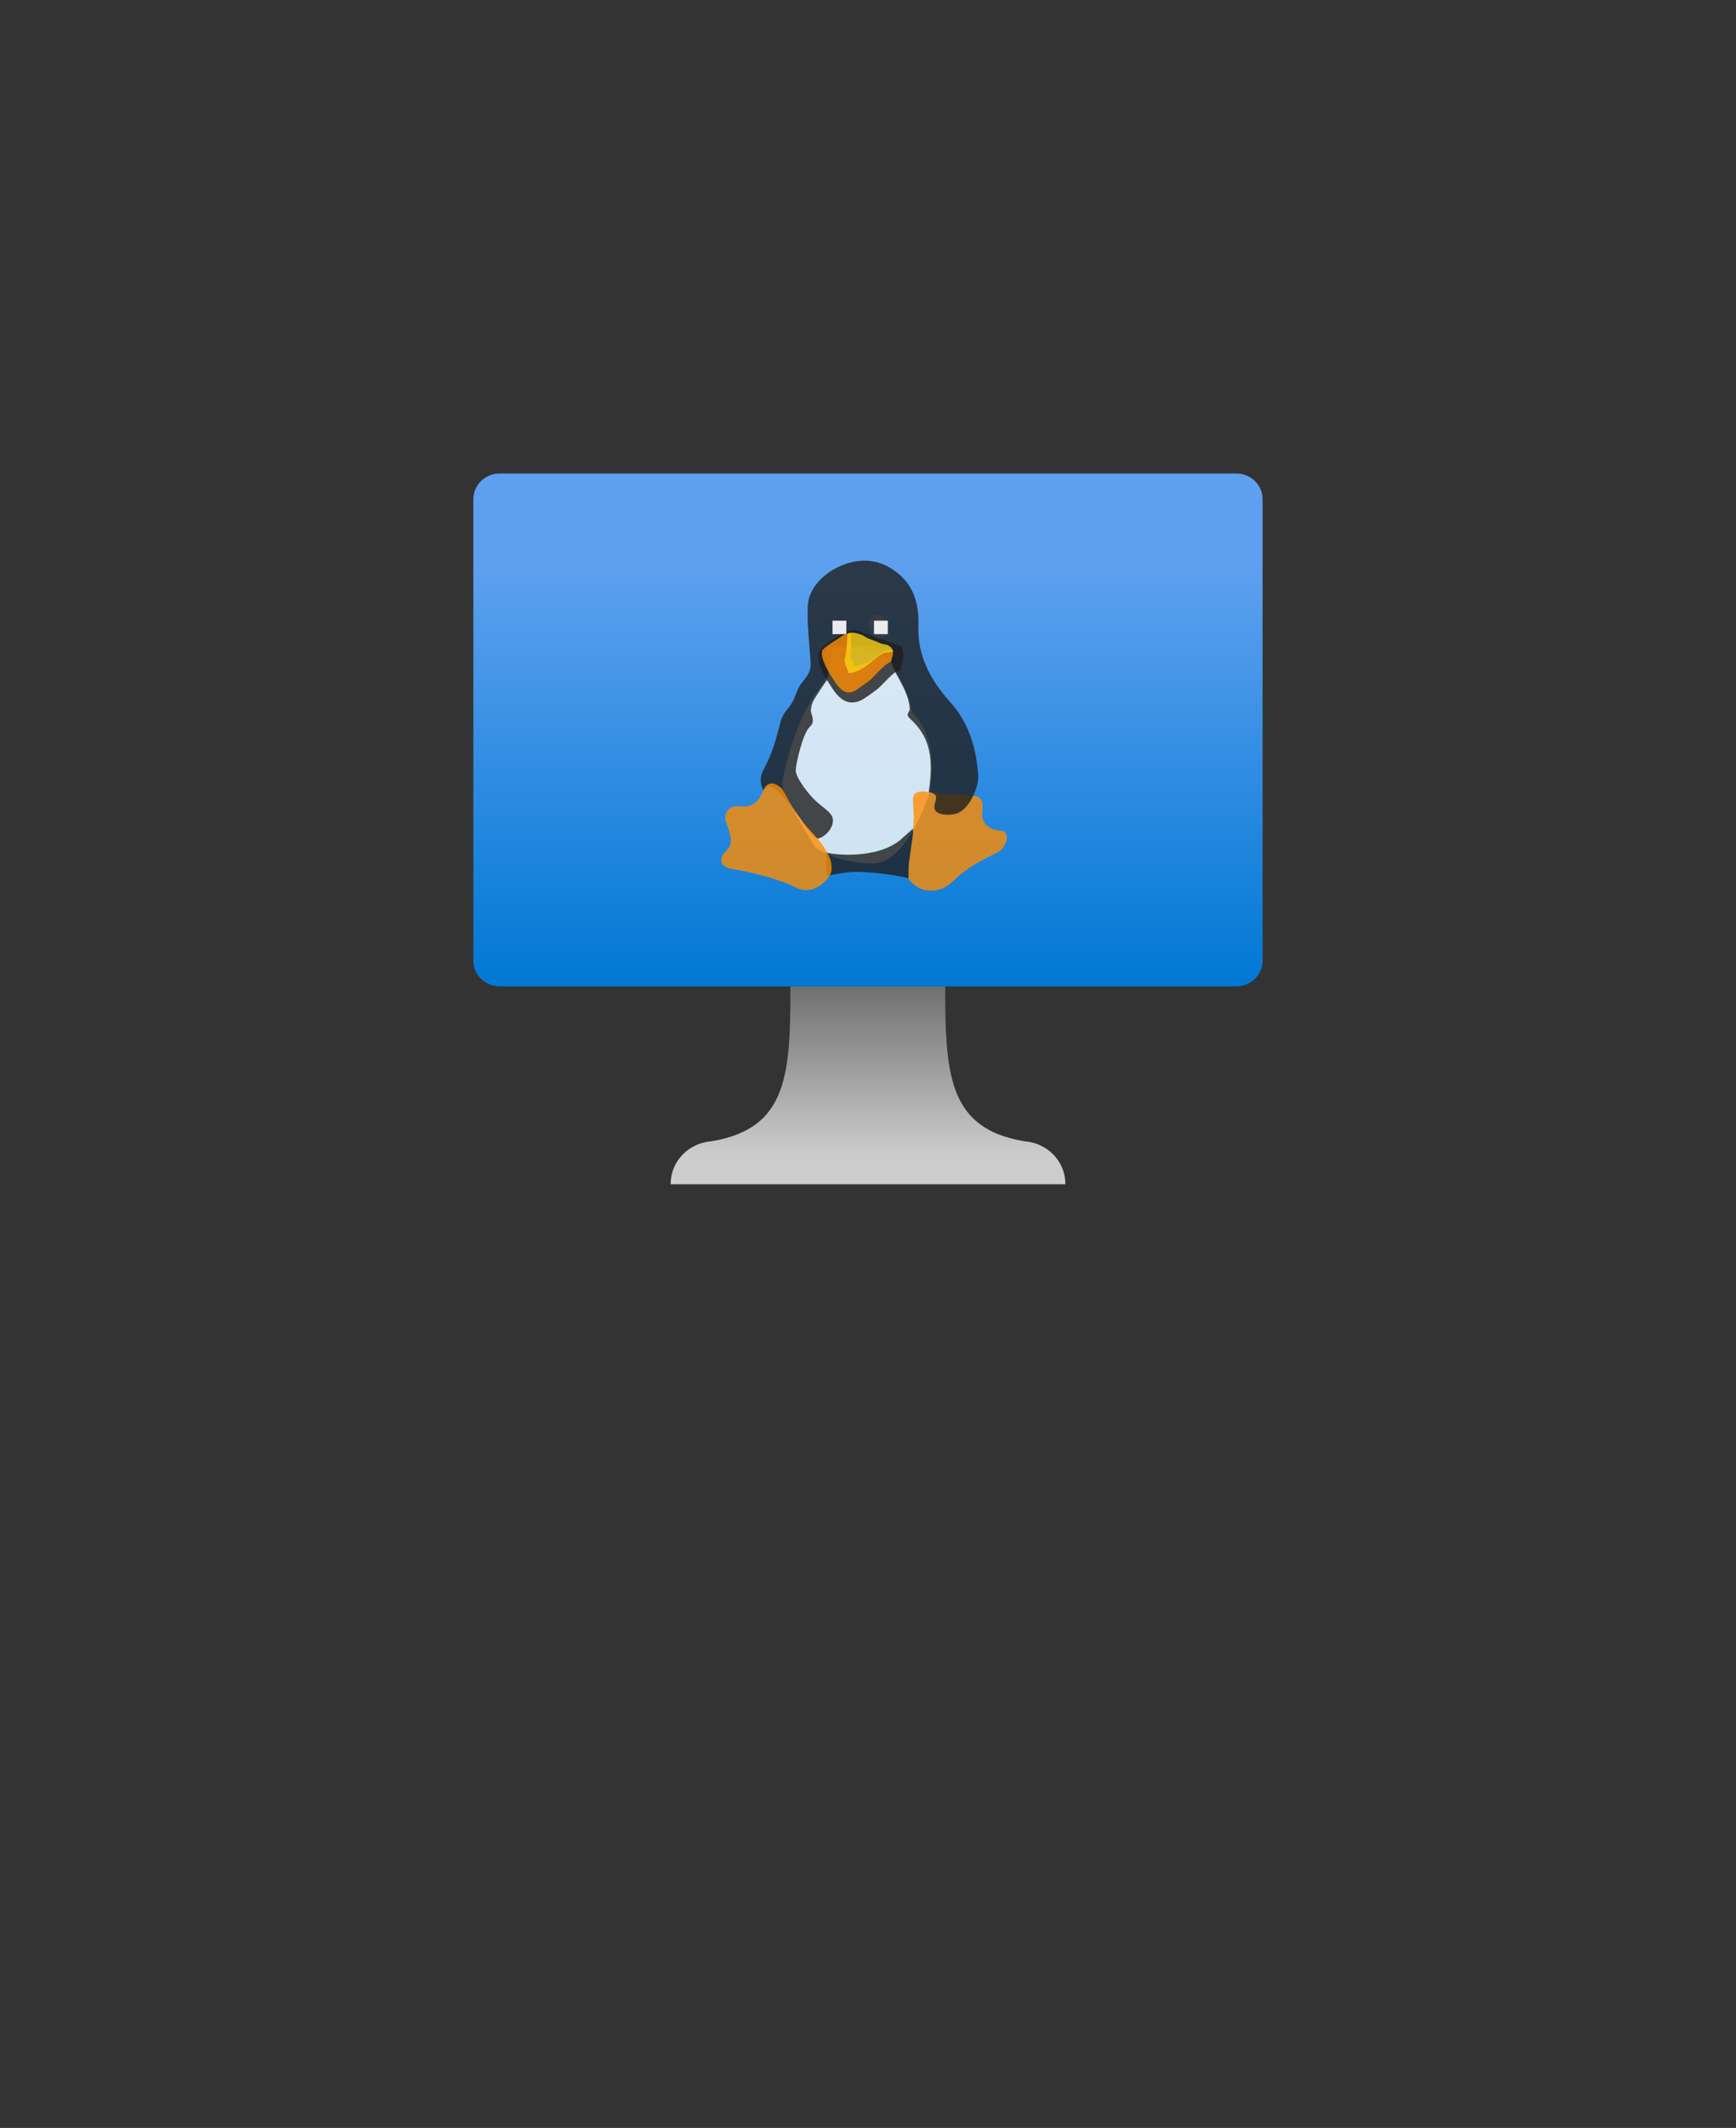 <?xml version="1.0" encoding="UTF-8" standalone="no"?>
<!DOCTYPE svg PUBLIC "-//W3C//DTD SVG 1.1//EN" "http://www.w3.org/Graphics/SVG/1.1/DTD/svg11.dtd">
<!-- Generated by Microsoft Visio, SVG Export Virtual Machine Linux.svg Page-1 -->
<svg xmlns="http://www.w3.org/2000/svg" xmlns:xlink="http://www.w3.org/1999/xlink" xmlns:ev="http://www.w3.org/2001/xml-events"
		width="1.732in" height="2.122in" viewBox="0 0 124.693 152.772" xml:space="preserve" color-interpolation-filters="sRGB"
		class="st12">
	<rect x="0" y="0" width="124.693" height="152.772" fill="#333333" stroke="none"/>
	<style type="text/css">
	<![CDATA[
		.st1 {fill:url(#grad0-6);stroke:none;stroke-linecap:butt;stroke-width:34}
		.st2 {fill:url(#grad0-10);stroke:none;stroke-linecap:butt;stroke-width:34}
		.st3 {fill:#ffffff;fill-opacity:0.32;stroke:none;stroke-linecap:butt;stroke-width:10.723}
		.st4 {fill:#fbfbf9;fill-opacity:0.8;stroke:none;stroke-linecap:butt;stroke-width:10.723}
		.st5 {fill:#ff8c00;fill-opacity:0.8;stroke:none;stroke-linecap:butt;stroke-width:10.723}
		.st6 {fill:#1e1e1e;fill-opacity:0.8;stroke:none;stroke-linecap:butt;stroke-width:10.723}
		.st7 {fill:#dda516;fill-opacity:0.8;stroke:none;stroke-linecap:butt;stroke-width:10.723}
		.st8 {fill:#8c5f07;fill-opacity:0.8;stroke:none;stroke-linecap:butt;stroke-width:10.723}
		.st9 {fill:#e3a906;fill-opacity:0.8;stroke:none;stroke-linecap:butt;stroke-width:10.723}
		.st10 {fill:#fcd116;fill-opacity:0.8;stroke:none;stroke-linecap:butt;stroke-width:10.723}
		.st11 {fill:#ffffff;fill-opacity:0.9;stroke:none;stroke-linecap:butt;stroke-width:10.723}
		.st12 {fill:none;fill-rule:evenodd;font-size:12px;overflow:visible;stroke-linecap:square;stroke-miterlimit:3}
	]]>
	</style>

	<defs id="Patterns_And_Gradients">
		<linearGradient id="grad0-6" x1="0" y1="0" x2="1" y2="0" gradientTransform="rotate(-90 0.5 0.5)">
			<stop offset="0" stop-color="#0078d4" stop-opacity="1"/>
			<stop offset="0.82" stop-color="#5ea0ef" stop-opacity="1"/>
		</linearGradient>
		<linearGradient id="grad0-10" x1="0" y1="0" x2="1" y2="0" gradientTransform="rotate(-90 0.5 0.5)">
			<stop offset="0.15" stop-color="#cccccc" stop-opacity="1"/>
			<stop offset="1" stop-color="#707070" stop-opacity="1"/>
		</linearGradient>
	</defs>
	<g>
		<title>Page-1</title>
		<g id="group269-1" transform="translate(34,-67.748)">
			<title>Virtual Machine Linux</title>
			<g id="group270-2">
				<title>g16</title>
				<g id="shape271-3" transform="translate(0,-14.206)">
					<title>rect2</title>
					<path d="M0 150.93 A1.89 1.841 -180 0 0 1.89 152.77 L54.8 152.77 A1.89 1.841 -180 0 0 56.69 150.93
								 L56.69 117.79 A1.89 1.841 -180 0 0 54.8 115.95 L1.89 115.95 A1.89 1.841 -180 0 0 0 117.79
								 L0 150.93 Z" class="st1"/>
				</g>
				<g id="shape272-7" transform="translate(14.173,0)">
					<title>path14</title>
					<path d="M25.54 149.7 C19.94 148.84 19.72 144.92 19.72 138.57 L8.6 138.57 C8.6 144.92 8.41 148.84 2.8 149.7 A3.15
								 3.068 -180 0 0 0 152.77 L28.35 152.77 A3.15 3.068 -180 0 0 25.54 149.7 Z" class="st2"/>
				</g>
				<g id="group273-11" transform="translate(17.526,-20.631)">
					<title>Layer_3</title>
					<g id="shape274-12" transform="translate(10.811,-18.293)">
						<title>path10</title>
						<path d="M1.14 152.47 L0.63 152.77 L0.19 151.99 C0.02 151.69 0 151.44 0.11 151.17 C0.21 150.94 0.41 150.81
									 0.67 150.81 L0.73 150.81 C1.01 150.83 1.29 151.12 1.38 151.37 C1.47 151.64 1.47 152.27 1.14
									 152.47 Z" class="st3"/>
					</g>
					<g id="shape275-14" transform="translate(4.493,-2.337)">
						<title>path12</title>
						<path d="M2.52 151.53 C2.52 151.5 0 147.56 0.15 146.88 C1.33 141.39 2.74 140.59 3.26 139.43 C3.78 138.27
									 3.48 137.2 4.1 137.19 C4.71 137.17 6.52 137.31 6.97 137.45 C7.41 137.59 8.03 138.03 8.38 138.97
									 C8.85 139.84 9.31 140.71 9.46 141.7 C9.47 141.79 9.51 141.87 9.57 141.94 C10.75 143.2 10.98
									 144.73 10.9 146.35 C10.88 146.75 10.82 147.36 10.77 147.57 C10.71 147.78 9.13 152.77 6.63 152.71
									 C4.14 152.65 2.81 151.75 2.52 151.53 Z" class="st4"/>
					</g>
					<g id="shape276-16" transform="translate(13.712,-0.168)">
						<title>path14-9</title>
						<path d="M6.71 148.19 C5.79 148.15 5.31 147.62 5.31 147.1 C5.3 146.51 5.56 145.76 4.67 145.68 C3.78 145.6
									 1.96 145.51 1.48 145.42 C0.41 145.23 0.36 145.66 0.34 145.96 C0.33 146.1 0.47 147.5 0.33 148.05
									 C0.34 148.29 0.32 148.52 0.28 148.76 C0.18 149.4 0.1 150.04 0.02 150.68 C0.01 151 0.01 151.31
									 0 151.62 C0.77 152.73 2.28 152.77 3.21 151.81 C4.08 150.95 5.14 150.35 6.25 149.83 C6.56 149.68
									 6.86 149.45 7.02 149.02 C7.19 148.59 7.03 148.21 6.71 148.19 Z" class="st5"/>
					</g>
					<g id="shape277-18" transform="translate(3.043,-4.153)">
						<title>path16</title>
						<path d="M5.24 151.64 C5.11 152.24 4.45 152.77 4.1 152.73 C3.89 152.61 3.31 151.87 3.18 151.68 C2.81 151.12
									 1.15 148.82 0.67 148.99 C0.51 149.01 0.43 149.12 0.34 149.23 C0.31 149.25 0.28 149.26 0.25 149.27
									 C0 148.75 0.02 148.24 0.3 147.74 C0.9 146.66 1.19 145.55 1.5 144.34 C1.6 143.94 1.85 143.6 2.12
									 143.28 C2.6 142.67 2.59 142.06 3.09 141.47 C3.41 141.09 3.69 140.67 3.66 140.18 C3.58 138.79
									 3.39 137.44 3.45 136.04 C3.51 134.68 4.74 133.53 6.11 133.04 C7.54 132.53 8.88 132.78 10.03
									 133.78 C10.93 134.56 11.32 135.59 11.39 136.75 C11.4 136.96 11.41 137.17 11.4 137.39 C11.3 139.56
									 12.24 141.33 13.66 142.91 C15.03 144.43 15.56 146.24 15.69 148.2 C15.72 148.72 15.55 149.2 15.33
									 149.66 C15.03 150.33 14.61 150.74 14.22 150.91 C13.82 151.08 12.28 151.2 12.58 150.22 C12.73
									 149.73 12.75 149.52 12.14 149.4 C12.18 148.99 12.25 148.59 12.27 148.18 C12.36 146.56 12.07
									 145.29 10.81 144.14 C10.42 143.78 10.78 143.72 10.77 143.4 C10.74 142.54 10.22 141.67 9.75 140.81
									 C9.71 140.65 9.63 140.51 9.52 140.38 C9.56 140.24 9.47 140.15 9.42 140.04 C9.49 139.77 9.61
									 139.5 9.55 139.21 C9.55 138.96 6.9 138.85 6.57 138.98 C6.43 138.93 5.02 138.87 5.02 138.9 C4.83
									 139.03 4.7 139.22 4.64 139.44 C4.58 139.65 4.93 140.08 4.96 140.15 C4.95 140.45 4.93 140.74
									 4.92 141.04 C4.89 141.14 4.86 141.24 4.83 141.35 C4.6 141.68 4.37 142.02 4.15 142.36 C3.96 142.67
									 3.73 142.97 3.7 143.35 C3.55 143.74 4.1 144.25 3.6 144.71 C3.1 145.16 2.6 147.33 2.59 147.84
									 C2.58 148.4 3.61 149.66 4.01 150.02 C4.73 150.69 5.39 150.94 5.24 151.64 Z" class="st6"/>
					</g>
					<g id="shape278-20" transform="translate(7.78,-1.332)">
						<title>path18</title>
						<path d="M0 150.9 C1.07 151.19 4.08 151.28 5.54 149.85 C5.78 149.64 6.03 149.42 6.27 149.2 C6.28 149.44 6.27
									 149.67 6.23 149.91 C6.13 150.55 6.05 151.19 5.96 151.83 C5.96 152.15 5.95 152.46 5.95 152.77
									 C4.6 152.41 2.58 152.28 1.97 152.31 C1.37 152.34 0.55 152.49 0.07 152.61 L0 150.9 Z"
								class="st6"/>
					</g>
					<g id="shape279-22" transform="translate(19.034,-5.676)">
						<title>path20</title>
						<path d="M0.07 152.77 C0.04 152.74 0.02 152.71 0 152.68 C0.02 152.71 0.04 152.74 0.07 152.77 Z" class="st7"/>
					</g>
					<g id="shape280-24" transform="translate(18.622,-7.032)">
						<title>path22</title>
						<path d="M0.09 152.77 C0.06 152.74 0.03 152.72 0 152.69 C0.03 152.72 0.06 152.74 0.09 152.77 Z" class="st7"/>
					</g>
					<g id="shape281-26" transform="translate(7.167,-4.01)">
						<title>path24</title>
						<path d="M0 152.7 C0.01 152.73 0.03 152.75 0.04 152.77 C0.03 152.75 0.01 152.73 0 152.7 Z" class="st8"/>
					</g>
					<g id="shape282-28" transform="translate(18.622,-7.111)">
						<title>polygon26</title>
						<path d="M0 152.77 L0 152.77 L0 152.77 L0 152.77 Z" class="st9"/>
					</g>
					<g id="shape283-30">
						<title>path28</title>
						<path d="M6.73 148.07 C5.95 147.28 5.35 146.32 4.8 145.25 C4.51 144.69 3.63 144.24 3.3 145.13 C2.97 146.01
									 2.44 146.37 1.59 146.26 C0.96 146.18 0.37 146.65 0.63 147.42 C0.92 148.25 1.24 148.9 0.62 149.48
									 C0 150.07 0.25 150.67 1.12 150.78 C2 150.9 4.29 151.41 5.62 152.09 C6.94 152.77 8 151.48 8.14
									 151.1 C8.49 150.16 7.51 148.86 6.73 148.07 Z" class="st5"/>
					</g>
					<g id="shape284-32" transform="translate(6.934,-13.956)">
						<title>path30</title>
						<path d="M2.75 152.77 C2 152.77 1.51 152.08 1.15 151.48 C1.15 151.48 0 149.91 0.42 149.04 C0.48 148.92 0.58
									 148.71 1.76 148 L1.98 147.82 L2.19 147.72 L2.33 147.66 C2.49 147.61 2.68 147.56 2.85 147.56
									 L2.94 147.56 L3.09 147.6 L3.44 147.71 L6.32 148.75 L6.4 149.17 C6.47 149.51 6.38 149.81 6.31
									 150.04 L6.2 150.46 L5.95 150.54 C5.74 150.62 5.4 150.98 5.12 151.26 C4.85 151.54 4.6 151.81
									 4.33 151.98 C4.24 152.04 4.14 152.12 4.04 152.19 C3.62 152.49 3.24 152.77 2.75 152.77 Z"
								class="st6"/>
					</g>
					<g id="shape285-34" transform="translate(7.295,-14.027)">
						<title>path32</title>
						<path d="M4.31 149.4 C3.8 149.83 3.22 150.2 2.49 150.22 C2.47 150.24 2.47 150.24 2.49 150.22 C2.5 150.05
									 2.49 149.9 2.35 149.78 C2.23 149.69 2.22 149.54 2.25 149.42 C2.39 148.91 2.3 148.4 2.32 147.89
									 C2.19 147.84 1.88 147.95 1.84 147.96 C1.77 147.99 1.71 148.03 1.65 148.06 C1.57 148.12 1.5 148.17
									 1.43 148.23 C1.34 148.29 0.36 148.87 0.26 149.08 C0 149.61 0.85 150.92 0.97 151.07 C1.97 152.77
									 2.52 152.04 3.45 151.4 C3.95 151.08 4.6 150.12 5.17 149.92 C5.24 149.65 5.36 149.38 5.3 149.09
									 C4.95 149.11 4.63 149.13 4.31 149.4 Z" class="st5"/>
					</g>
					<g id="shape286-36" transform="translate(9.207,-18.901)">
						<title>path34</title>
						<path d="M0 152.77 C0 152.77 0 152.77 0.01 152.77 C0.01 152.77 0.01 152.77 0 152.76 L0 152.77 Z"
								class="st9"/>
					</g>
					<g id="shape287-38" transform="translate(9.063,-16.066)">
						<title>path36</title>
						<path d="M3.13 150.74 C3.34 150.85 3.54 150.97 3.54 151.24 C3.14 151.27 2.8 151.29 2.45 151.59 C1.89 152.06
									 1.14 152.75 0.34 152.77 C0.37 152.52 0 152.15 0.1 151.72 C0.23 151.16 0.25 150.49 0.28 149.93
									 C0.64 149.79 0.97 149.92 1.31 150.02 C1.46 150.1 1.6 150.19 1.74 150.27 C1.99 150.36 2.23 150.46
									 2.48 150.55 C2.68 150.68 2.91 150.69 3.13 150.74 Z" class="st10"/>
					</g>
				</g>
				<g id="shape288-40" transform="translate(25.797,-39.497)">
					<title>rect39</title>
					<rect x="0" y="151.804" width="0.993" height="0.968" class="st11"/>
				</g>
				<g id="shape289-42" transform="translate(28.777,-39.497)">
					<title>rect41</title>
					<rect x="0" y="151.804" width="0.993" height="0.968" class="st11"/>
				</g>
			</g>
		</g>
	</g>
</svg>
